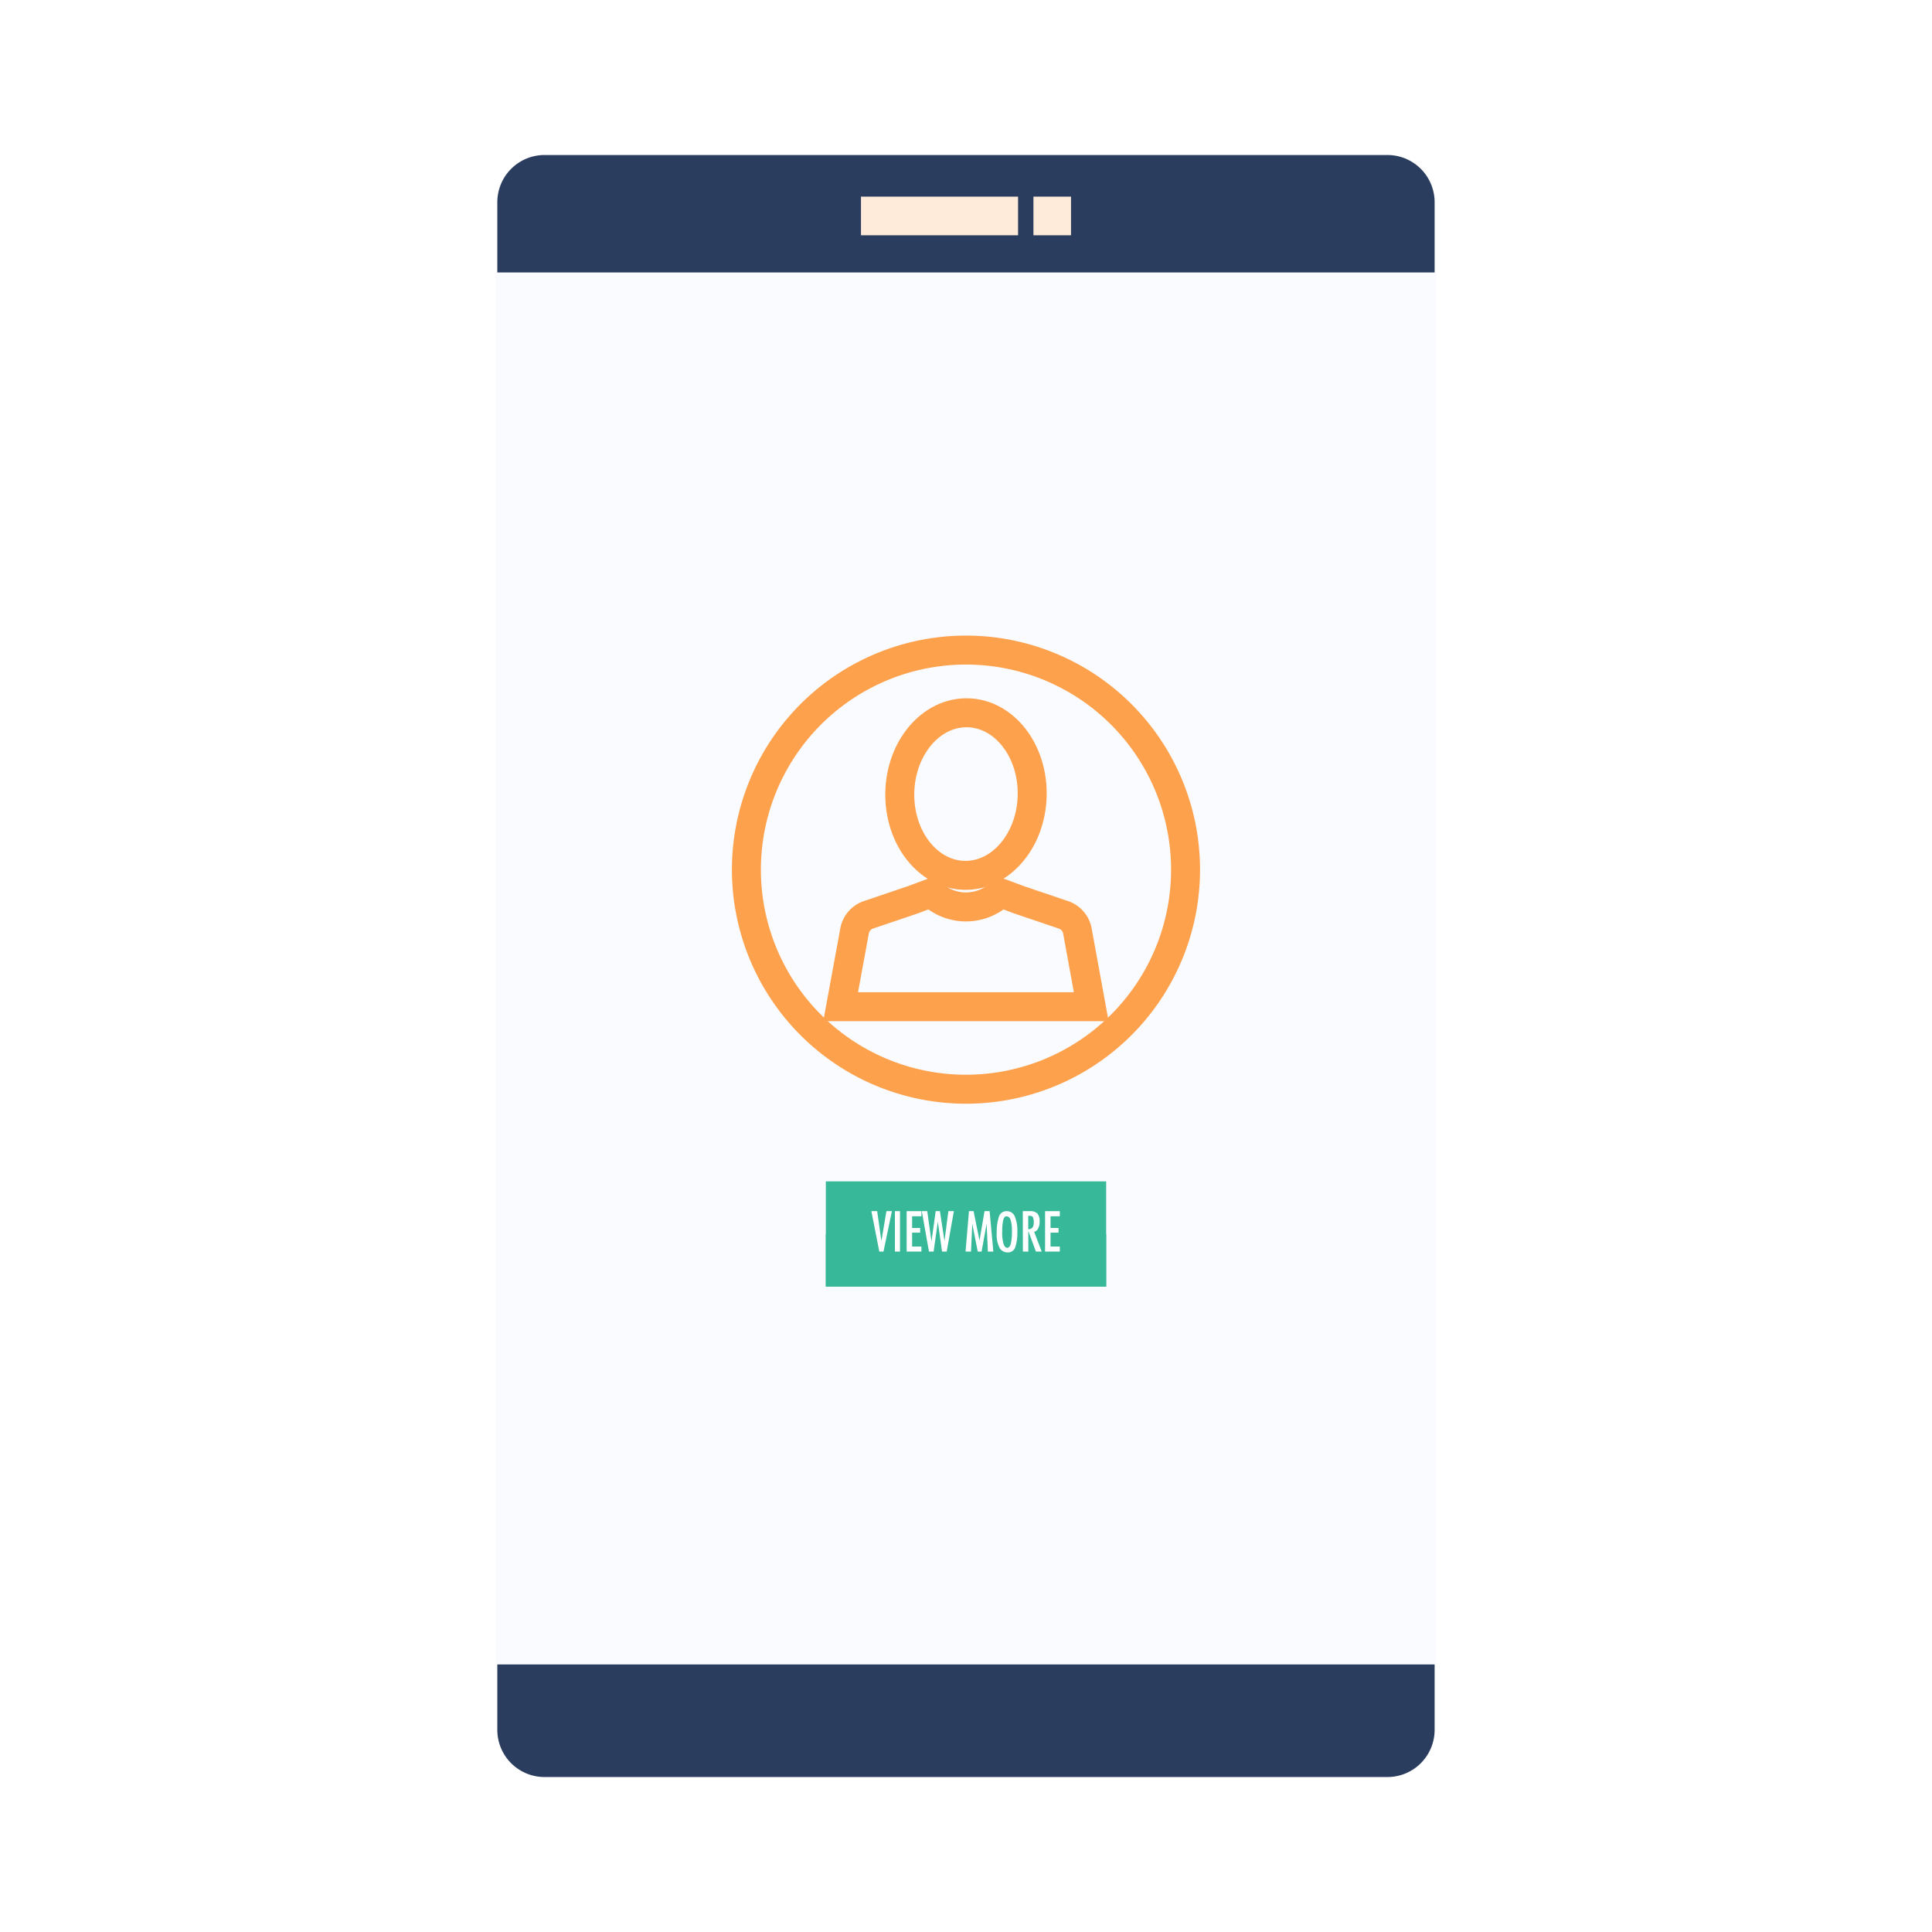 <svg xmlns="http://www.w3.org/2000/svg" width="100" height="100" viewBox="0 0 100 100">
  <g id="Group_2603" data-name="Group 2603" transform="translate(-817 -3253)">
    <rect id="Rectangle_64" data-name="Rectangle 64" width="100" height="100" transform="translate(817 3253)" fill="#fff"/>
    <g id="Group_2583" data-name="Group 2583" transform="translate(654.402 3090.402)">
      <path id="Rectangle_81" data-name="Rectangle 81" d="M2.445,0H46.071a2.444,2.444,0,0,1,2.444,2.444V81.513a2.443,2.443,0,0,1-2.443,2.443H2.443A2.443,2.443,0,0,1,0,81.512V2.445A2.445,2.445,0,0,1,2.445,0Z" transform="translate(188.339 170.621)" fill="#2b3d5f"/>
      <rect id="Rectangle_82" data-name="Rectangle 82" width="48.652" height="72.039" transform="translate(188.272 176.7)" fill="#fafbff"/>
      <path id="Path_11903" data-name="Path 11903" d="M188.272,176.7v72.039h48.652Z" fill="#fafbff" style="mix-blend-mode: multiply;isolation: isolate"/>
      <g id="Group_2576" data-name="Group 2576">
        <line id="Line_10" data-name="Line 10" x2="8.131" transform="translate(207.162 173.776)" fill="none" stroke="#ffebd9" stroke-miterlimit="10" stroke-width="2"/>
        <line id="Line_11" data-name="Line 11" x2="1.945" transform="translate(216.089 173.776)" fill="none" stroke="#ffebd9" stroke-miterlimit="10" stroke-width="2"/>
      </g>
      <g id="Group_2582" data-name="Group 2582">
        <g id="Group_2579" data-name="Group 2579">
          <g id="Group_2578" data-name="Group 2578">
            <g id="Group_2577" data-name="Group 2577">
              <path id="Path_11904" data-name="Path 11904" d="M218.372,210.831a1.093,1.093,0,0,0-.771-.895l-2.252-.763-.953-.356a2.6,2.6,0,0,1-3.6,0l-.956.356-2.251.763a1.092,1.092,0,0,0-.767.895l-.712,3.874h12.97Z" fill="none" stroke="#fda14d" stroke-miterlimit="10" stroke-width="1.5"/>
              <path id="Path_11905" data-name="Path 11905" d="M216.024,203.762c-.045,2.325-1.612,4.179-3.505,4.144s-3.391-1.947-3.348-4.272,1.612-4.178,3.506-4.143S216.067,201.436,216.024,203.762Z" fill="none" stroke="#fda14d" stroke-miterlimit="10" stroke-width="1.5"/>
            </g>
            <path id="Path_11906" data-name="Path 11906" d="M223.962,207.612A11.365,11.365,0,1,1,212.6,196.246,11.365,11.365,0,0,1,223.962,207.612Z" fill="none" stroke="#fda14d" stroke-miterlimit="10" stroke-width="1.5"/>
          </g>
        </g>
        <g id="Group_2581" data-name="Group 2581">
          <rect id="Rectangle_83" data-name="Rectangle 83" width="14.51" height="5.445" transform="translate(205.343 223.746)" fill="#37b899"/>
          <rect id="Rectangle_84" data-name="Rectangle 84" width="14.51" height="2.723" transform="translate(205.343 226.469)" fill="#37b899"/>
          <g id="Group_2580" data-name="Group 2580">
            <path id="Path_11907" data-name="Path 11907" d="M207.7,225.287h.3l.219,1.547.26-1.547h.285l-.437,2.092h-.216Z" fill="#fff"/>
            <path id="Path_11908" data-name="Path 11908" d="M208.919,225.287h.263v2.092h-.263Z" fill="#fff"/>
            <path id="Path_11909" data-name="Path 11909" d="M209.527,225.287h.764v.264h-.482v.607h.415v.241h-.415v.72h.482v.26h-.764Z" fill="#fff"/>
            <path id="Path_11910" data-name="Path 11910" d="M210.921,227.379h-.24l-.371-2.092h.282l.219,1.568.218-1.568h.219l.237,1.547.2-1.547h.285l-.371,2.092h-.241l-.218-1.547Z" fill="#fff"/>
            <path id="Path_11911" data-name="Path 11911" d="M212.752,225.287h.238l.307,1.524.26-1.524h.263l.193,2.092h-.282l-.066-1.439-.26,1.439h-.2l-.282-1.439-.066,1.439h-.282Z" fill="#fff"/>
            <path id="Path_11912" data-name="Path 11912" d="M214.71,225.287a.44.44,0,0,1,.412.27,1.93,1.93,0,0,1,.133.823,2.314,2.314,0,0,1-.1.749.393.393,0,0,1-.4.294.475.475,0,0,1-.413-.226,1.5,1.5,0,0,1-.154-.8,2.516,2.516,0,0,1,.107-.8.41.41,0,0,1,.416-.31Zm0,.264c-.1,0-.162.078-.192.23a2.837,2.837,0,0,0-.046.555,2.069,2.069,0,0,0,.073.66c.049.126.112.189.187.189s.149-.071.186-.212a2.713,2.713,0,0,0,.055-.637,1.938,1.938,0,0,0-.066-.6c-.045-.119-.11-.178-.2-.178Z" fill="#fff"/>
            <path id="Path_11913" data-name="Path 11913" d="M215.538,225.287h.37a.517.517,0,0,1,.39.127.634.634,0,0,1,.111.421.729.729,0,0,1-.077.351.319.319,0,0,1-.206.171l.391,1.022h-.3l-.393-1.068v1.068h-.281Zm.514.836a.53.53,0,0,0,.053-.266.58.58,0,0,0-.042-.248c-.028-.054-.089-.081-.186-.081h-.028a.145.145,0,0,0-.03,0v.694A.278.278,0,0,0,216.052,226.123Z" fill="#fff"/>
            <path id="Path_11914" data-name="Path 11914" d="M216.691,225.287h.763v.264h-.481v.607h.415v.241h-.415v.72h.481v.26h-.763Z" fill="#fff"/>
          </g>
        </g>
      </g>
    </g>
  </g>
</svg>
